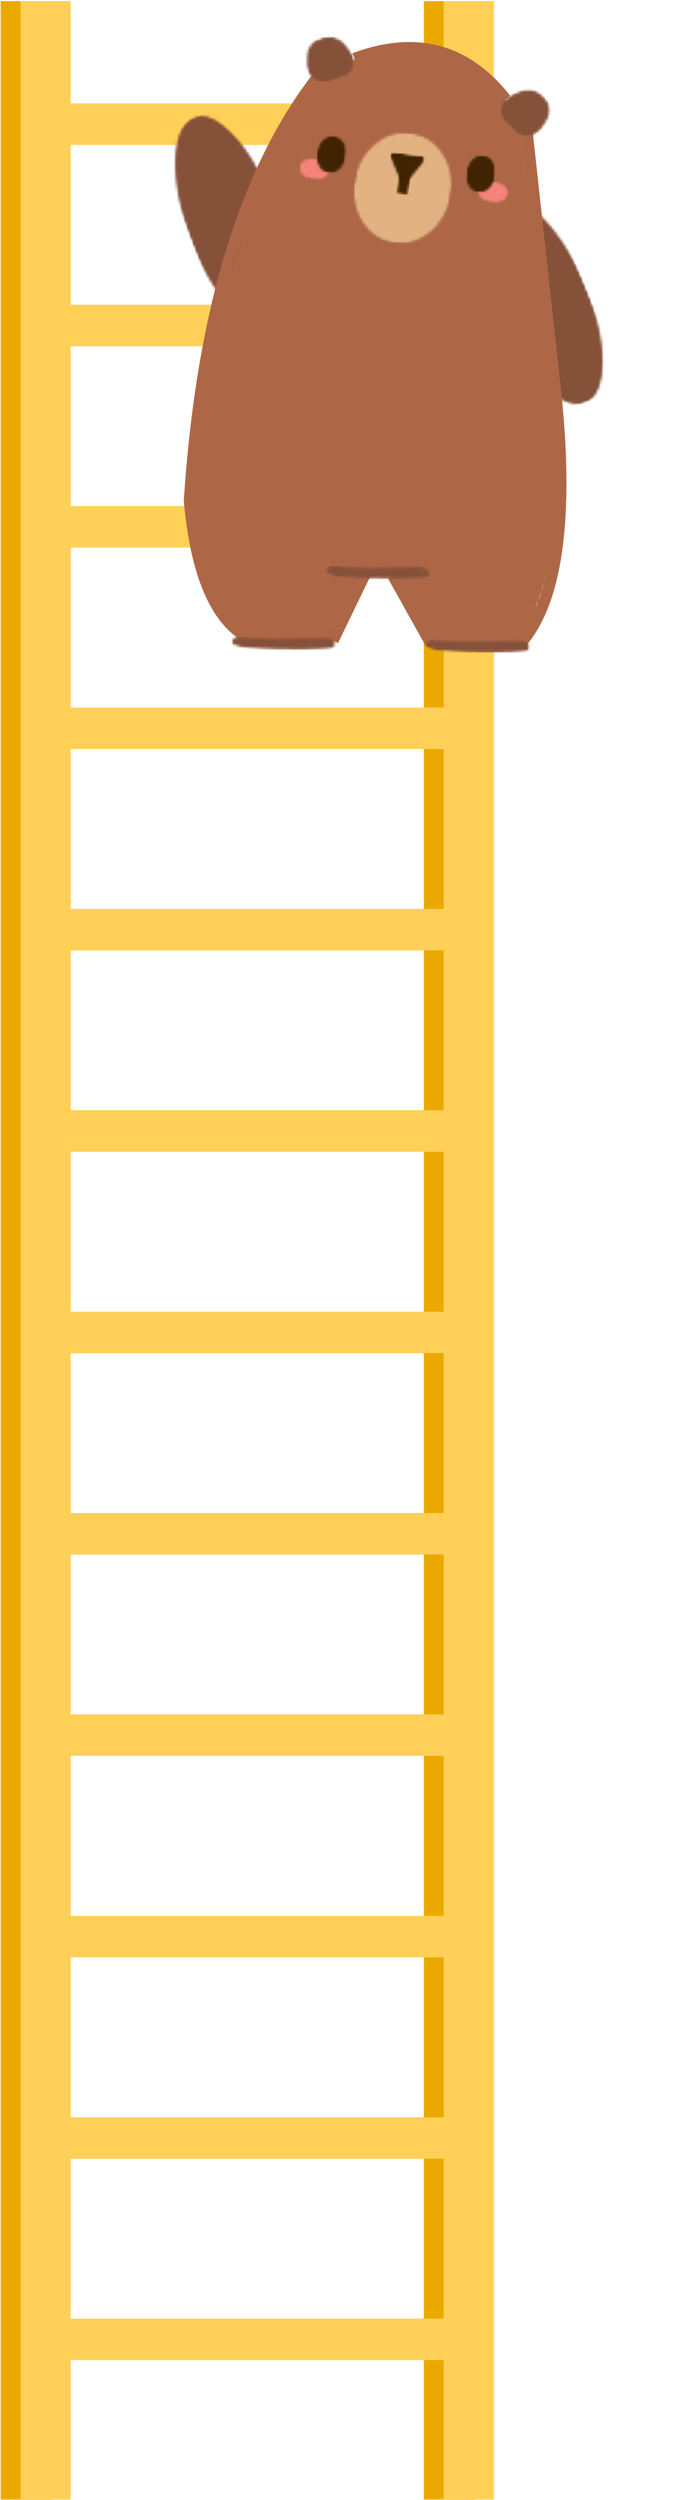 <svg width="243" height="884" viewBox="0 0 243 884" fill="none" xmlns="http://www.w3.org/2000/svg">
<mask id="mask0_979_49939" style="mask-type:luminance" maskUnits="userSpaceOnUse" x="0" y="0" width="168" height="884">
<path d="M168 0H2.19047e-06V884H168V0Z" fill="white"/>
</mask>
<g mask="url(#mask0_979_49939)">
<path d="M17.968 0.39V36.544H149.923V0.39H167.719V884.626H149.923V834.575H17.978V884.626H0.193V0.39H17.968ZM17.968 51.205V107.774H149.923V51.205H17.968ZM149.923 677.484V620.915H17.978V677.484H149.923ZM17.968 692.144V748.714H149.923V692.144H17.968ZM149.923 606.266V549.702H17.978V606.266H149.923ZM149.923 535.054V478.484H17.978V535.054H149.923ZM149.923 463.836V407.266H17.978V463.836H149.923ZM149.923 392.623V336.054H17.978V392.623H149.923ZM149.923 321.405V264.836H17.978V321.405H149.923ZM149.923 250.204V193.635H17.978V250.204H149.923ZM149.923 178.975V122.406H17.978V178.975H149.923ZM149.923 819.914V763.345H17.978V819.914H149.923Z" fill="#EBA900"/>
</g>
<mask id="mask1_979_49939" style="mask-type:luminance" maskUnits="userSpaceOnUse" x="7" y="0" width="169" height="884">
<path d="M175.008 0H7.008V884H175.008V0Z" fill="white"/>
</mask>
<g mask="url(#mask1_979_49939)">
<path d="M24.976 0.39V36.544H156.931V0.39H174.727V884.626H156.931V834.575H24.986V884.626H7.201V0.39H24.976ZM24.976 51.205V107.774H156.931V51.205H24.976ZM156.931 677.484V620.915H24.986V677.484H156.931ZM24.976 692.144V748.714H156.931V692.144H24.976ZM156.931 606.266V549.702H24.986V606.266H156.931ZM156.931 535.054V478.484H24.986V535.054H156.931ZM156.931 463.836V407.266H24.986V463.836H156.931ZM156.931 392.623V336.054H24.986V392.623H156.931ZM156.931 321.405V264.836H24.986V321.405H156.931ZM156.931 250.204V193.635H24.986V250.204H156.931ZM156.931 178.975V122.406H24.986V178.975H156.931ZM156.931 819.914V763.345H24.986V819.914H156.931Z" fill="#FFD058"/>
</g>
<mask id="mask2_979_49939" style="mask-type:luminance" maskUnits="userSpaceOnUse" x="89" y="16" width="100" height="94">
<path d="M89.699 16.521H188.449V109.6H89.699V16.521Z" fill="white"/>
</mask>
<g mask="url(#mask2_979_49939)">
<mask id="mask3_979_49939" style="mask-type:luminance" maskUnits="userSpaceOnUse" x="83" y="7" width="118" height="109">
<path d="M103.904 7.957L200.371 28.126L179.854 115.306L83.392 95.138L103.904 7.957Z" fill="white"/>
</mask>
<g mask="url(#mask3_979_49939)">
<mask id="mask4_979_49939" style="mask-type:luminance" maskUnits="userSpaceOnUse" x="90" y="17" width="99" height="92">
<path d="M152.199 18.057C170.61 21.906 184.342 36.428 186.289 54.108L188.186 71.316C189.38 82.16 184.973 92.888 176.337 100.142C167.701 107.397 155.888 110.297 144.597 107.936L118.771 102.533C107.475 100.172 98.072 92.841 93.502 82.823C88.933 72.805 89.745 61.328 95.694 51.977L105.129 37.139C114.827 21.893 133.788 14.207 152.199 18.057Z" fill="white"/>
</mask>
<g mask="url(#mask4_979_49939)">
<mask id="mask5_979_49939" style="mask-type:luminance" maskUnits="userSpaceOnUse" x="89" y="16" width="100" height="94">
<path d="M188.449 16.521H89.699V109.6H188.449V16.521Z" fill="white"/>
</mask>
<g mask="url(#mask5_979_49939)">
<mask id="mask6_979_49939" style="mask-type:luminance" maskUnits="userSpaceOnUse" x="83" y="7" width="118" height="109">
<path d="M103.904 7.958L200.371 28.126L179.854 115.306L83.392 95.138L103.904 7.958Z" fill="white"/>
</mask>
<g mask="url(#mask6_979_49939)">
<mask id="mask7_979_49939" style="mask-type:luminance" maskUnits="userSpaceOnUse" x="90" y="17" width="99" height="92">
<path d="M152.199 18.057C170.61 21.907 184.342 36.429 186.289 54.108L188.186 71.316C189.38 82.16 184.973 92.888 176.337 100.143C167.701 107.397 155.888 110.297 144.597 107.936L118.771 102.534C107.475 100.172 98.072 92.841 93.502 82.823C88.933 72.805 89.745 61.328 95.694 51.978L105.129 37.139C114.827 21.894 133.788 14.207 152.199 18.057Z" fill="white"/>
</mask>
<g mask="url(#mask7_979_49939)">
<path d="M90.539 5.164L213.741 30.924L193.224 118.104L70.022 92.344L90.539 5.164Z" fill="#AD6747"/>
</g>
</g>
</g>
</g>
</g>
</g>
<mask id="mask8_979_49939" style="mask-type:luminance" maskUnits="userSpaceOnUse" x="83" y="219" width="37" height="10">
<path d="M83.277 219.203H119.732V228.434H83.277V219.203Z" fill="white"/>
</mask>
<g mask="url(#mask8_979_49939)">
<mask id="mask9_979_49939" style="mask-type:luminance" maskUnits="userSpaceOnUse" x="83" y="219" width="37" height="10">
<path d="M88.174 219.203H114.836C117.536 219.203 119.732 221.269 119.732 223.818C119.732 226.367 117.536 228.434 114.836 228.434H88.174C85.469 228.434 83.277 226.367 83.277 223.818C83.277 221.269 85.469 219.203 88.174 219.203Z" fill="white"/>
</mask>
<g mask="url(#mask9_979_49939)">
<mask id="mask10_979_49939" style="mask-type:luminance" maskUnits="userSpaceOnUse" x="82" y="219" width="38" height="10">
<path d="M119.905 219.104H82.728V228.96H119.905V219.104Z" fill="white"/>
</mask>
<g mask="url(#mask10_979_49939)">
<mask id="mask11_979_49939" style="mask-type:luminance" maskUnits="userSpaceOnUse" x="83" y="219" width="37" height="10">
<path d="M83.277 219.203H119.732V228.434H83.277V219.203Z" fill="white"/>
</mask>
<g mask="url(#mask11_979_49939)">
<mask id="mask12_979_49939" style="mask-type:luminance" maskUnits="userSpaceOnUse" x="83" y="219" width="37" height="10">
<path d="M88.174 219.203H114.836C117.536 219.203 119.732 221.269 119.732 223.818C119.732 226.367 117.536 228.434 114.836 228.434H88.174C85.469 228.434 83.277 226.367 83.277 223.818C83.277 221.269 85.469 219.203 88.174 219.203Z" fill="white"/>
</mask>
<g mask="url(#mask12_979_49939)">
<path d="M83.277 219.203H119.732V228.434H83.277V219.203Z" fill="#AD6747"/>
</g>
</g>
</g>
</g>
</g>
<mask id="mask13_979_49939" style="mask-type:luminance" maskUnits="userSpaceOnUse" x="150" y="219" width="38" height="10">
<path d="M150.791 219.203H187.246V228.434H150.791V219.203Z" fill="white"/>
</mask>
<g mask="url(#mask13_979_49939)">
<mask id="mask14_979_49939" style="mask-type:luminance" maskUnits="userSpaceOnUse" x="150" y="219" width="38" height="10">
<path d="M155.688 219.203H182.349C185.054 219.203 187.246 221.269 187.246 223.818C187.246 226.367 185.054 228.434 182.349 228.434H155.688C152.983 228.434 150.791 226.367 150.791 223.818C150.791 221.269 152.983 219.203 155.688 219.203Z" fill="white"/>
</mask>
<g mask="url(#mask14_979_49939)">
<mask id="mask15_979_49939" style="mask-type:luminance" maskUnits="userSpaceOnUse" x="150" y="219" width="38" height="10">
<path d="M187.287 219.104H150.11V228.96H187.287V219.104Z" fill="white"/>
</mask>
<g mask="url(#mask15_979_49939)">
<mask id="mask16_979_49939" style="mask-type:luminance" maskUnits="userSpaceOnUse" x="150" y="219" width="38" height="10">
<path d="M150.791 219.203H187.246V228.434H150.791V219.203Z" fill="white"/>
</mask>
<g mask="url(#mask16_979_49939)">
<mask id="mask17_979_49939" style="mask-type:luminance" maskUnits="userSpaceOnUse" x="150" y="219" width="38" height="10">
<path d="M155.688 219.203H182.349C185.054 219.203 187.246 221.269 187.246 223.818C187.246 226.367 185.054 228.434 182.349 228.434H155.688C152.983 228.434 150.791 226.367 150.791 223.818C150.791 221.269 152.983 219.203 155.688 219.203Z" fill="white"/>
</mask>
<g mask="url(#mask17_979_49939)">
<path d="M150.791 219.203H187.246V228.434H150.791V219.203Z" fill="#AD6747"/>
</g>
</g>
</g>
</g>
</g>
<mask id="mask18_979_49939" style="mask-type:luminance" maskUnits="userSpaceOnUse" x="77" y="65" width="113" height="140">
<path d="M77.446 65.254H189.974V204.462H77.446V65.254Z" fill="white"/>
</mask>
<g mask="url(#mask18_979_49939)">
<mask id="mask19_979_49939" style="mask-type:luminance" maskUnits="userSpaceOnUse" x="77" y="65" width="113" height="140">
<path d="M152.444 68.45C146.676 66.572 140.118 65.336 133.678 65.336C127.243 65.336 121.049 66.392 115.34 68.274C115.217 68.334 115.099 68.334 114.977 68.39C93.539 75.91 77.75 95.766 77.446 119.113V161.785C77.446 173.104 82.216 183.96 90.707 191.963C99.198 199.967 110.715 204.462 122.723 204.462H144.729C169.716 204.462 189.974 185.372 189.974 161.82V119.173C189.67 95.646 174.122 75.794 152.444 68.45Z" fill="white"/>
</mask>
<g mask="url(#mask19_979_49939)">
<mask id="mask20_979_49939" style="mask-type:luminance" maskUnits="userSpaceOnUse" x="76" y="64" width="115" height="141">
<path d="M190.773 64.703H76.92V204.869H190.773V64.703Z" fill="white"/>
</mask>
<g mask="url(#mask20_979_49939)">
<mask id="mask21_979_49939" style="mask-type:luminance" maskUnits="userSpaceOnUse" x="77" y="65" width="113" height="140">
<path d="M77.446 65.254H189.974V204.462H77.446V65.254Z" fill="white"/>
</mask>
<g mask="url(#mask21_979_49939)">
<mask id="mask22_979_49939" style="mask-type:luminance" maskUnits="userSpaceOnUse" x="77" y="65" width="113" height="140">
<path d="M152.444 68.45C146.676 66.572 140.118 65.336 133.678 65.336C127.243 65.336 121.049 66.392 115.34 68.274C115.217 68.334 115.099 68.334 114.977 68.39C93.539 75.91 77.75 95.766 77.446 119.113V161.785C77.446 173.104 82.216 183.96 90.707 191.963C99.198 199.967 110.715 204.462 122.723 204.462H144.729C169.716 204.462 189.974 185.372 189.974 161.82V119.173C189.67 95.646 174.122 75.794 152.444 68.45Z" fill="white"/>
</mask>
<g mask="url(#mask22_979_49939)">
<path d="M189.974 204.462H77.446V65.254H189.974V204.462Z" fill="#AD6747"/>
</g>
</g>
</g>
</g>
</g>
<mask id="mask23_979_49939" style="mask-type:luminance" maskUnits="userSpaceOnUse" x="66" y="154" width="69" height="75">
<path d="M66.092 154.847H134.4V228.433H66.092V154.847Z" fill="white"/>
</mask>
<g mask="url(#mask23_979_49939)">
<mask id="mask24_979_49939" style="mask-type:luminance" maskUnits="userSpaceOnUse" x="66" y="154" width="69" height="75">
<path d="M100.278 228.433C111.891 228.433 122.202 221.427 125.873 211.045L132.735 191.638C135.748 183.117 134.232 173.745 128.66 166.456C123.087 159.167 114.133 154.847 104.598 154.847H95.953C86.423 154.847 77.469 159.167 71.897 166.456C66.324 173.745 64.808 183.117 67.821 191.638L74.683 211.045C78.354 221.427 88.665 228.433 100.278 228.433Z" fill="white"/>
</mask>
<g mask="url(#mask24_979_49939)">
<mask id="mask25_979_49939" style="mask-type:luminance" maskUnits="userSpaceOnUse" x="65" y="154" width="71" height="75">
<path d="M135.009 154.497H65.303V228.96H135.009V154.497Z" fill="white"/>
</mask>
<g mask="url(#mask25_979_49939)">
<mask id="mask26_979_49939" style="mask-type:luminance" maskUnits="userSpaceOnUse" x="66" y="154" width="69" height="75">
<path d="M66.093 154.847H134.401V228.433H66.093V154.847Z" fill="white"/>
</mask>
<g mask="url(#mask26_979_49939)">
<mask id="mask27_979_49939" style="mask-type:luminance" maskUnits="userSpaceOnUse" x="66" y="154" width="69" height="75">
<path d="M100.279 228.433C111.892 228.433 122.203 221.427 125.874 211.045L132.736 191.638C135.749 183.117 134.233 173.745 128.661 166.456C123.088 159.167 114.134 154.847 104.599 154.847H95.954C86.424 154.847 77.47 159.167 71.897 166.456C66.325 173.745 64.809 183.117 67.822 191.638L74.684 211.045C78.355 221.427 88.666 228.433 100.279 228.433Z" fill="white"/>
</mask>
<g mask="url(#mask27_979_49939)">
<path d="M54.812 154.847H145.683V228.433H54.812V154.847Z" fill="#AD6747"/>
</g>
</g>
</g>
</g>
</g>
<mask id="mask28_979_49939" style="mask-type:luminance" maskUnits="userSpaceOnUse" x="134" y="155" width="66" height="75">
<path d="M134.046 155.668H199.917V229.255H134.046V155.668Z" fill="white"/>
</mask>
<g mask="url(#mask28_979_49939)">
<mask id="mask29_979_49939" style="mask-type:luminance" maskUnits="userSpaceOnUse" x="134" y="155" width="66" height="75">
<path d="M166.948 229.255C177.794 229.255 187.424 222.71 190.855 213.013L198.12 192.459C201.138 183.939 199.623 174.567 194.045 167.278C188.472 159.989 179.523 155.668 169.988 155.668H163.907C154.377 155.668 145.423 159.989 139.851 167.278C134.278 174.567 132.762 183.939 135.775 192.459L143.041 213.013C146.472 222.71 156.102 229.255 166.948 229.255Z" fill="white"/>
</mask>
<g mask="url(#mask29_979_49939)">
<mask id="mask30_979_49939" style="mask-type:luminance" maskUnits="userSpaceOnUse" x="133" y="155" width="68" height="76">
<path d="M200.067 155.591H133.847V230.054H200.067V155.591Z" fill="white"/>
</mask>
<g mask="url(#mask30_979_49939)">
<mask id="mask31_979_49939" style="mask-type:luminance" maskUnits="userSpaceOnUse" x="134" y="155" width="66" height="75">
<path d="M134.046 155.668H199.917V229.255H134.046V155.668Z" fill="white"/>
</mask>
<g mask="url(#mask31_979_49939)">
<mask id="mask32_979_49939" style="mask-type:luminance" maskUnits="userSpaceOnUse" x="134" y="155" width="66" height="75">
<path d="M166.948 229.255C177.794 229.255 187.424 222.71 190.855 213.013L198.12 192.459C201.138 183.939 199.623 174.567 194.045 167.278C188.472 159.989 179.523 155.668 169.988 155.668H163.907C154.377 155.668 145.423 159.989 139.851 167.278C134.278 174.567 132.762 183.939 135.775 192.459L143.041 213.013C146.472 222.71 156.102 229.255 166.948 229.255Z" fill="white"/>
</mask>
<g mask="url(#mask32_979_49939)">
<path d="M122.765 155.668H211.199V229.255H122.765V155.668Z" fill="#AD6747"/>
</g>
</g>
</g>
</g>
</g>
<mask id="mask33_979_49939" style="mask-type:luminance" maskUnits="userSpaceOnUse" x="40" y="36" width="84" height="84">
<path d="M123.688 85.577L93.101 119.663L40.936 70.779L71.522 36.693L123.688 85.577Z" fill="white"/>
</mask>
<g mask="url(#mask33_979_49939)">
<mask id="mask34_979_49939" style="mask-type:luminance" maskUnits="userSpaceOnUse" x="53" y="34" width="58" height="88">
<path d="M110.035 107.935L81.257 121.294L53.844 48.332L82.622 34.967L110.035 107.935Z" fill="white"/>
</mask>
<g mask="url(#mask34_979_49939)">
<mask id="mask35_979_49939" style="mask-type:luminance" maskUnits="userSpaceOnUse" x="62" y="41" width="40" height="75">
<path d="M95.645 114.612C103.59 110.92 103.898 91.606 96.334 71.47C88.769 51.334 76.195 38.004 68.25 41.696C60.302 45.385 59.994 64.698 67.558 84.835C75.126 104.967 87.697 118.301 95.645 114.612Z" fill="white"/>
</mask>
<g mask="url(#mask35_979_49939)">
<mask id="mask36_979_49939" style="mask-type:luminance" maskUnits="userSpaceOnUse" x="40" y="36" width="84" height="84">
<path d="M93.101 119.663L123.688 85.577L71.522 36.693L40.936 70.779L93.101 119.663Z" fill="white"/>
</mask>
<g mask="url(#mask36_979_49939)">
<mask id="mask37_979_49939" style="mask-type:luminance" maskUnits="userSpaceOnUse" x="53" y="34" width="58" height="88">
<path d="M110.035 107.935L81.257 121.295L53.844 48.333L82.622 34.967L110.035 107.935Z" fill="white"/>
</mask>
<g mask="url(#mask37_979_49939)">
<mask id="mask38_979_49939" style="mask-type:luminance" maskUnits="userSpaceOnUse" x="62" y="41" width="40" height="75">
<path d="M95.645 114.612C103.59 110.92 103.898 91.606 96.334 71.47C88.769 51.334 76.195 38.004 68.25 41.696C60.302 45.385 59.994 64.698 67.558 84.835C75.126 104.967 87.697 118.301 95.645 114.612Z" fill="white"/>
</mask>
<g mask="url(#mask38_979_49939)">
<path d="M110.035 107.935L81.257 121.294L53.844 48.332L82.622 34.967L110.035 107.935Z" fill="#865139"/>
</g>
</g>
</g>
</g>
</g>
</g>
<mask id="mask39_979_49939" style="mask-type:luminance" maskUnits="userSpaceOnUse" x="40" y="36" width="84" height="84">
<path d="M93.06 118.71L41.868 70.738L71.564 37.645L122.755 85.617L93.06 118.71Z" fill="white" stroke="white" stroke-width="1.333"/>
</mask>
<g mask="url(#mask39_979_49939)">
<mask id="mask40_979_49939" style="mask-type:luminance" maskUnits="userSpaceOnUse" x="53" y="34" width="58" height="88">
<path d="M81.455 120.462L54.427 48.519L82.169 35.641L109.197 107.584L81.455 120.462Z" fill="white" stroke="white" stroke-width="1.333"/>
</mask>
<g mask="url(#mask40_979_49939)">
<mask id="mask41_979_49939" style="mask-type:luminance" maskUnits="userSpaceOnUse" x="53" y="34" width="58" height="88">
<path d="M81.545 120.419L54.338 47.996L81.988 35.158L109.197 107.578L81.545 120.419Z" fill="white" stroke="white" stroke-width="1.333"/>
</mask>
<g mask="url(#mask41_979_49939)">
<mask id="mask42_979_49939" style="mask-type:luminance" maskUnits="userSpaceOnUse" x="62" y="41" width="40" height="75">
<path d="M99.556 108.895C98.629 111.28 97.328 112.948 95.703 113.829L95.373 113.995C93.602 114.818 91.525 114.719 89.228 113.724C86.924 112.726 84.442 110.843 81.939 108.189C76.933 102.882 71.941 94.6 68.182 84.596C64.423 74.593 62.632 64.82 62.756 57.119C62.817 53.267 63.357 49.966 64.346 47.422C65.335 44.878 66.75 43.148 68.529 42.321C70.301 41.498 72.377 41.597 74.675 42.592C76.98 43.589 79.461 45.472 81.965 48.126C86.97 53.433 91.962 61.714 95.72 71.719C99.479 81.722 101.27 91.496 101.147 99.197C101.085 103.049 100.545 106.351 99.556 108.895Z" fill="white" stroke="white" stroke-width="1.333"/>
</mask>
<g mask="url(#mask42_979_49939)">
<path d="M95.637 114.618C103.572 110.928 103.883 91.612 96.325 71.477C88.77 51.339 76.205 38.005 68.267 41.698C60.331 45.388 60.02 64.703 67.578 84.838C75.137 104.973 87.698 118.31 95.637 114.618Z" stroke="#865139" stroke-width="8"/>
</g>
</g>
</g>
</g>
<mask id="mask43_979_49939" style="mask-type:luminance" maskUnits="userSpaceOnUse" x="66" y="99" width="100" height="99">
<path d="M66.464 99.744H165.214V197.203H66.464V99.744Z" fill="white"/>
</mask>
<g mask="url(#mask43_979_49939)">
<mask id="mask44_979_49939" style="mask-type:luminance" maskUnits="userSpaceOnUse" x="38" y="81" width="133" height="122">
<path d="M38.286 120.529L132.984 81.885L170.786 164.189L76.089 202.833L38.286 120.529Z" fill="white"/>
</mask>
<g mask="url(#mask44_979_49939)">
<mask id="mask45_979_49939" style="mask-type:luminance" maskUnits="userSpaceOnUse" x="66" y="99" width="99" height="99">
<path d="M104.412 103.342L156.823 140.359C162.305 144.23 165.187 150.561 164.383 156.973C163.58 163.385 159.219 168.912 152.934 171.474L93.765 195.621C87.48 198.187 80.219 197.4 74.71 193.567C69.2 189.73 66.278 183.417 67.031 177.001L74.26 115.644C75.009 109.283 79.316 103.791 85.547 101.246C91.778 98.705 98.98 99.505 104.412 103.342Z" fill="white"/>
</mask>
<g mask="url(#mask45_979_49939)">
<mask id="mask46_979_49939" style="mask-type:luminance" maskUnits="userSpaceOnUse" x="66" y="99" width="100" height="99">
<path d="M165.214 99.744H66.464V197.203H165.214V99.744Z" fill="white"/>
</mask>
<g mask="url(#mask46_979_49939)">
<mask id="mask47_979_49939" style="mask-type:luminance" maskUnits="userSpaceOnUse" x="38" y="81" width="133" height="122">
<path d="M38.286 120.529L132.984 81.886L170.786 164.19L76.089 202.833L38.286 120.529Z" fill="white"/>
</mask>
<g mask="url(#mask47_979_49939)">
<mask id="mask48_979_49939" style="mask-type:luminance" maskUnits="userSpaceOnUse" x="66" y="99" width="99" height="99">
<path d="M104.412 103.342L156.823 140.359C162.305 144.231 165.187 150.561 164.383 156.973C163.58 163.385 159.219 168.912 152.934 171.474L93.765 195.621C87.48 198.187 80.219 197.4 74.71 193.568C69.2 189.731 66.278 183.417 67.031 177.001L74.26 115.644C75.009 109.283 79.316 103.791 85.547 101.246C91.778 98.705 98.98 99.505 104.412 103.342Z" fill="white"/>
</mask>
<g mask="url(#mask48_979_49939)">
<path d="M17.941 109.099L138.062 60.083L183.493 159.005L63.377 208.021L17.941 109.099Z" fill="#AD6747"/>
</g>
</g>
</g>
</g>
</g>
</g>
<mask id="mask49_979_49939" style="mask-type:luminance" maskUnits="userSpaceOnUse" x="181" y="213" width="10" height="10">
<path d="M181.982 213.411H190.668V222.766H181.982V213.411Z" fill="white"/>
</mask>
<g mask="url(#mask49_979_49939)">
<mask id="mask50_979_49939" style="mask-type:luminance" maskUnits="userSpaceOnUse" x="182" y="213" width="9" height="10">
<path d="M186.33 222.766C187.805 222.766 189.116 221.876 189.584 220.554L190.455 218.086C190.836 217.004 190.646 215.811 189.938 214.887C189.23 213.958 188.091 213.411 186.879 213.411H185.781C184.565 213.411 183.43 213.958 182.722 214.887C182.01 215.811 181.819 217.004 182.2 218.086L183.076 220.554C183.539 221.876 184.851 222.766 186.33 222.766Z" fill="white"/>
</mask>
<g mask="url(#mask50_979_49939)">
<mask id="mask51_979_49939" style="mask-type:luminance" maskUnits="userSpaceOnUse" x="181" y="212" width="10" height="12">
<path d="M190.773 212.534H181.479V223.485H190.773V212.534Z" fill="white"/>
</mask>
<g mask="url(#mask51_979_49939)">
<mask id="mask52_979_49939" style="mask-type:luminance" maskUnits="userSpaceOnUse" x="181" y="213" width="10" height="10">
<path d="M181.982 213.411H190.668V222.766H181.982V213.411Z" fill="white"/>
</mask>
<g mask="url(#mask52_979_49939)">
<mask id="mask53_979_49939" style="mask-type:luminance" maskUnits="userSpaceOnUse" x="182" y="213" width="9" height="10">
<path d="M186.33 222.766C187.805 222.766 189.116 221.876 189.584 220.554L190.455 218.086C190.836 217.004 190.646 215.811 189.938 214.887C189.23 213.958 188.091 213.411 186.879 213.411H185.781C184.565 213.411 183.43 213.958 182.722 214.887C182.01 215.811 181.819 217.004 182.2 218.086L183.076 220.554C183.539 221.876 184.851 222.766 186.33 222.766Z" fill="white"/>
</mask>
<g mask="url(#mask53_979_49939)">
<path d="M180.549 213.411H192.103V222.766H180.549V213.411Z" fill="#AD6747"/>
</g>
</g>
</g>
</g>
</g>
<mask id="mask54_979_49939" style="mask-type:luminance" maskUnits="userSpaceOnUse" x="112" y="107" width="87" height="86">
<path d="M112.935 107.409H198.905V192.823H112.935V107.409Z" fill="white"/>
</mask>
<g mask="url(#mask54_979_49939)">
<mask id="mask55_979_49939" style="mask-type:luminance" maskUnits="userSpaceOnUse" x="101" y="97" width="122" height="114">
<path d="M222.621 164.099L148.813 210.806L101.253 144.033L175.061 97.327L222.621 164.099Z" fill="white"/>
</mask>
<g mask="url(#mask55_979_49939)">
<mask id="mask56_979_49939" style="mask-type:luminance" maskUnits="userSpaceOnUse" x="112" y="108" width="87" height="84">
<path d="M156.704 188.961L129.253 176.128C119.886 171.752 113.701 163.004 113.02 153.17C112.335 143.336 117.259 133.904 125.936 128.412L150.533 112.851C159.214 107.354 170.337 106.635 179.736 110.951C189.129 115.272 195.378 123.981 196.132 133.806L198.337 162.615C199.086 172.359 194.235 181.731 185.635 187.177C177.031 192.618 165.989 193.302 156.704 188.961Z" fill="white"/>
</mask>
<g mask="url(#mask56_979_49939)">
<mask id="mask57_979_49939" style="mask-type:luminance" maskUnits="userSpaceOnUse" x="112" y="107" width="87" height="86">
<path d="M198.905 107.409H112.935V192.823H198.905V107.409Z" fill="white"/>
</mask>
<g mask="url(#mask57_979_49939)">
<mask id="mask58_979_49939" style="mask-type:luminance" maskUnits="userSpaceOnUse" x="101" y="97" width="122" height="114">
<path d="M222.621 164.099L148.813 210.806L101.253 144.033L175.061 97.327L222.621 164.099Z" fill="white"/>
</mask>
<g mask="url(#mask58_979_49939)">
<mask id="mask59_979_49939" style="mask-type:luminance" maskUnits="userSpaceOnUse" x="112" y="108" width="87" height="84">
<path d="M156.704 188.961L129.253 176.128C119.886 171.752 113.701 163.004 113.02 153.17C112.335 143.336 117.259 133.904 125.936 128.412L150.533 112.851C159.214 107.354 170.337 106.635 179.736 110.951C189.129 115.272 195.378 123.981 196.132 133.806L198.337 162.615C199.086 172.359 194.235 181.731 185.635 187.177C177.031 192.618 165.989 193.302 156.704 188.961Z" fill="white"/>
</mask>
<g mask="url(#mask59_979_49939)">
<path d="M256.234 175.79L147.564 244.56L83.821 155.065L192.492 86.296L256.234 175.79Z" fill="#AD6747"/>
</g>
</g>
</g>
</g>
</g>
</g>
<mask id="mask60_979_49939" style="mask-type:luminance" maskUnits="userSpaceOnUse" x="171" y="70" width="44" height="74">
<path d="M171.022 70.178H214.008V143.546H171.022V70.178Z" fill="white"/>
</mask>
<g mask="url(#mask60_979_49939)">
<mask id="mask61_979_49939" style="mask-type:luminance" maskUnits="userSpaceOnUse" x="162" y="65" width="60" height="83">
<path d="M221.768 137.04L191.876 147.944L162.414 76.18L192.311 65.276L221.768 137.04Z" fill="white"/>
</mask>
<g mask="url(#mask61_979_49939)">
<mask id="mask62_979_49939" style="mask-type:luminance" maskUnits="userSpaceOnUse" x="171" y="70" width="43" height="73">
<path d="M206.825 142.494C215.08 139.483 215.18 120.987 207.047 101.182C198.919 81.377 185.636 67.761 177.381 70.773C169.126 73.78 169.022 92.276 177.154 112.085C185.287 131.89 198.57 145.506 206.825 142.494Z" fill="white"/>
</mask>
<g mask="url(#mask62_979_49939)">
<mask id="mask63_979_49939" style="mask-type:luminance" maskUnits="userSpaceOnUse" x="171" y="70" width="44" height="74">
<path d="M214.009 70.178H171.023V143.546H214.009V70.178Z" fill="white"/>
</mask>
<g mask="url(#mask63_979_49939)">
<mask id="mask64_979_49939" style="mask-type:luminance" maskUnits="userSpaceOnUse" x="162" y="65" width="60" height="83">
<path d="M221.769 137.04L191.877 147.944L162.415 76.18L192.312 65.276L221.769 137.04Z" fill="white"/>
</mask>
<g mask="url(#mask64_979_49939)">
<mask id="mask65_979_49939" style="mask-type:luminance" maskUnits="userSpaceOnUse" x="171" y="70" width="43" height="73">
<path d="M206.826 142.494C215.081 139.483 215.181 120.987 207.048 101.182C198.92 81.377 185.637 67.761 177.382 70.773C169.127 73.78 169.023 92.276 177.155 112.085C185.288 131.89 198.571 145.505 206.826 142.494Z" fill="white"/>
</mask>
<g mask="url(#mask65_979_49939)">
<path d="M221.77 137.04L191.878 147.944L162.416 76.18L192.313 65.276L221.77 137.04Z" fill="#865139"/>
</g>
</g>
</g>
</g>
</g>
</g>
<mask id="mask66_979_49939" style="mask-type:luminance" maskUnits="userSpaceOnUse" x="171" y="70" width="44" height="74">
<path d="M213.341 70.845V142.879H171.689V70.845H213.341Z" fill="white" stroke="white" stroke-width="1.333"/>
</mask>
<g mask="url(#mask66_979_49939)">
<mask id="mask67_979_49939" style="mask-type:luminance" maskUnits="userSpaceOnUse" x="162" y="65" width="60" height="84">
<path d="M220.888 136.651L192.075 147.161L163.025 76.397L191.837 65.89L220.888 136.651Z" fill="white" stroke="white" stroke-width="1.333"/>
</mask>
<g mask="url(#mask67_979_49939)">
<mask id="mask68_979_49939" style="mask-type:luminance" maskUnits="userSpaceOnUse" x="162" y="64" width="60" height="84">
<path d="M220.888 136.651L192.171 147.127L162.926 75.888L191.646 65.415L220.888 136.651Z" fill="white" stroke="white" stroke-width="1.333"/>
</mask>
<g mask="url(#mask68_979_49939)">
<mask id="mask69_979_49939" style="mask-type:luminance" maskUnits="userSpaceOnUse" x="171" y="70" width="43" height="73">
<path d="M177.613 71.408C179.458 70.735 181.647 70.966 184.081 72.082C186.516 73.2 189.139 75.179 191.788 77.894C197.084 83.322 202.394 91.599 206.434 101.439C210.473 111.28 212.454 120.765 212.414 128.131C212.394 131.816 211.867 134.934 210.87 137.292C209.875 139.644 208.434 141.193 206.595 141.863C204.751 142.536 202.563 142.305 200.129 141.188C197.695 140.071 195.073 138.093 192.424 135.378C187.128 129.951 181.818 121.675 177.779 111.835C173.74 101.993 171.758 92.507 171.798 85.141C171.818 81.456 172.343 78.338 173.34 75.98C174.334 73.627 175.775 72.078 177.613 71.407V71.408Z" fill="white" stroke="white" stroke-width="1.333"/>
</mask>
<g mask="url(#mask69_979_49939)">
<path d="M206.823 142.489C215.078 139.482 215.178 120.986 207.05 101.186C198.922 81.385 185.639 67.769 177.384 70.781C169.134 73.792 169.034 92.284 177.162 112.089C185.29 131.89 198.573 145.501 206.823 142.489Z" stroke="#865139" stroke-width="8"/>
</g>
</g>
</g>
</g>
<mask id="mask70_979_49939" style="mask-type:luminance" maskUnits="userSpaceOnUse" x="94" y="54" width="104" height="105">
<path d="M94.346 54.847H197.743V158.877H94.346V54.847Z" fill="white"/>
</mask>
<g mask="url(#mask70_979_49939)">
<mask id="mask71_979_49939" style="mask-type:luminance" maskUnits="userSpaceOnUse" x="88" y="49" width="148" height="138">
<path d="M235.332 125.88L146.843 186.591L88.219 110.673L176.708 49.962L235.332 125.88Z" fill="white"/>
</mask>
<g mask="url(#mask71_979_49939)">
<mask id="mask72_979_49939" style="mask-type:luminance" maskUnits="userSpaceOnUse" x="94" y="55" width="104" height="104">
<path d="M176 157.315L103.549 126.615C98.616 124.524 95.235 120.118 94.677 115.049C94.123 109.98 96.469 105.014 100.84 102.015L164.242 58.517C168.612 55.514 174.348 54.937 179.295 56.994C184.242 59.052 187.654 63.441 188.249 68.505L196.971 142.925C197.561 147.947 195.247 152.884 190.913 155.856C186.583 158.829 180.888 159.385 176 157.315Z" fill="white"/>
</mask>
<g mask="url(#mask72_979_49939)">
<mask id="mask73_979_49939" style="mask-type:luminance" maskUnits="userSpaceOnUse" x="94" y="54" width="104" height="105">
<path d="M197.743 54.847H94.346V158.876H197.743V54.847Z" fill="white"/>
</mask>
<g mask="url(#mask73_979_49939)">
<mask id="mask74_979_49939" style="mask-type:luminance" maskUnits="userSpaceOnUse" x="94" y="54" width="104" height="105">
<path d="M94.346 54.89H197.743V158.877H94.346V54.89Z" fill="white"/>
</mask>
<g mask="url(#mask74_979_49939)">
<mask id="mask75_979_49939" style="mask-type:luminance" maskUnits="userSpaceOnUse" x="88" y="49" width="148" height="138">
<path d="M235.332 125.879L146.843 186.59L88.219 110.673L176.708 49.962L235.332 125.879Z" fill="white"/>
</mask>
<g mask="url(#mask75_979_49939)">
<mask id="mask76_979_49939" style="mask-type:luminance" maskUnits="userSpaceOnUse" x="94" y="55" width="104" height="104">
<path d="M176 157.315L103.549 126.615C98.616 124.523 95.235 120.117 94.677 115.049C94.123 109.98 96.469 105.014 100.84 102.015L164.242 58.517C168.612 55.514 174.348 54.937 179.295 56.994C184.242 59.052 187.654 63.44 188.249 68.505L196.971 142.925C197.561 147.947 195.247 152.883 190.913 155.856C186.583 158.829 180.888 159.385 176 157.315Z" fill="white"/>
</mask>
<g mask="url(#mask76_979_49939)">
<path d="M252.676 131.166L146.851 203.769L79.551 116.619L185.376 44.016L252.676 131.166Z" fill="#AD6747"/>
</g>
</g>
</g>
</g>
</g>
</g>
</g>
<mask id="mask77_979_49939" style="mask-type:luminance" maskUnits="userSpaceOnUse" x="74" y="51" width="96" height="91">
<path d="M74.596 51.562H169.86V141.356H74.596V51.562Z" fill="white"/>
</mask>
<g mask="url(#mask77_979_49939)">
<mask id="mask78_979_49939" style="mask-type:luminance" maskUnits="userSpaceOnUse" x="48" y="42" width="132" height="125">
<path d="M115.443 166.486L48.156 103.068L112.28 42.626L179.563 106.045L115.443 166.486Z" fill="white"/>
</mask>
<g mask="url(#mask78_979_49939)">
<mask id="mask79_979_49939" style="mask-type:luminance" maskUnits="userSpaceOnUse" x="75" y="52" width="95" height="89">
<path d="M76.084 113.346L89.408 68.668C91.709 60.943 98.189 54.945 106.426 52.918C114.663 50.886 123.426 53.127 129.443 58.804L162.295 89.764C168.317 95.441 170.691 103.696 168.54 111.464C166.384 119.228 160.026 125.332 151.83 127.505L104.429 140.06C96.428 142.181 87.838 140.064 81.961 134.525C76.084 128.985 73.838 120.888 76.084 113.346Z" fill="white"/>
</mask>
<g mask="url(#mask79_979_49939)">
<mask id="mask80_979_49939" style="mask-type:luminance" maskUnits="userSpaceOnUse" x="74" y="51" width="96" height="91">
<path d="M169.86 51.562H74.596V141.356H169.86V51.562Z" fill="white"/>
</mask>
<g mask="url(#mask80_979_49939)">
<mask id="mask81_979_49939" style="mask-type:luminance" maskUnits="userSpaceOnUse" x="48" y="42" width="132" height="125">
<path d="M115.443 166.486L48.156 103.068L112.28 42.626L179.563 106.045L115.443 166.486Z" fill="white"/>
</mask>
<g mask="url(#mask81_979_49939)">
<mask id="mask82_979_49939" style="mask-type:luminance" maskUnits="userSpaceOnUse" x="75" y="52" width="95" height="89">
<path d="M76.084 113.346L89.408 68.668C91.709 60.943 98.189 54.945 106.426 52.918C114.663 50.886 123.426 53.127 129.443 58.804L162.295 89.764C168.317 95.441 170.691 103.696 168.54 111.464C166.384 119.228 160.026 125.332 151.83 127.505L104.429 140.06C96.428 142.181 87.838 140.064 81.961 134.525C76.084 128.985 73.838 120.888 76.084 113.346Z" fill="white"/>
</mask>
<g mask="url(#mask82_979_49939)">
<path d="M110.388 193.28L19.73 107.828L100.595 31.607L191.253 117.059L110.388 193.28Z" fill="#AD6747"/>
</g>
</g>
</g>
</g>
</g>
</g>
<path d="M186.33 45.813C191.889 96.566 195.425 128.84 196.936 142.635" stroke="#AD6747" stroke-width="4"/>
<path d="M196.89 142.31C200.997 185.658 196.509 214.33 183.43 228.322" stroke="#AD6747" stroke-width="4"/>
<path d="M111.437 28.425C86.118 61.939 71.306 111.525 67.004 177.172" stroke="#AD6747" stroke-width="4" stroke-linecap="round"/>
<path d="M67.008 177.176C69.4 203.149 76.279 219.25 87.652 225.478" stroke="#AD6747" stroke-width="4"/>
<mask id="mask83_979_49939" style="mask-type:luminance" maskUnits="userSpaceOnUse" x="107" y="12" width="19" height="18">
<path d="M107.125 12.14H125.713V29.661H107.125V12.14Z" fill="white"/>
</mask>
<g mask="url(#mask83_979_49939)">
<mask id="mask84_979_49939" style="mask-type:luminance" maskUnits="userSpaceOnUse" x="105" y="10" width="23" height="21">
<path d="M105.287 15.691L122.01 10.6L127.184 25.713L110.461 30.803L105.287 15.691Z" fill="white"/>
</mask>
<g mask="url(#mask84_979_49939)">
<mask id="mask85_979_49939" style="mask-type:luminance" maskUnits="userSpaceOnUse" x="108" y="12" width="18" height="18">
<path d="M113.655 13.141C116.85 12.17 120.345 13.231 122.328 15.78L124.261 18.257C125.482 19.823 125.831 21.842 125.196 23.685C124.565 25.533 123.031 26.979 121.075 27.574L116.596 28.938C114.636 29.533 112.494 29.203 110.837 28.057C109.181 26.906 108.21 25.076 108.228 23.138L108.26 20.062C108.291 16.901 110.465 14.112 113.655 13.141Z" fill="white"/>
</mask>
<g mask="url(#mask85_979_49939)">
<mask id="mask86_979_49939" style="mask-type:luminance" maskUnits="userSpaceOnUse" x="107" y="12" width="19" height="18">
<path d="M125.713 12.14H107.125V29.661H125.713V12.14Z" fill="white"/>
</mask>
<g mask="url(#mask86_979_49939)">
<mask id="mask87_979_49939" style="mask-type:luminance" maskUnits="userSpaceOnUse" x="108" y="12" width="18" height="18">
<path d="M108.055 12.14H125.713V29.661H108.055V12.14Z" fill="white"/>
</mask>
<g mask="url(#mask87_979_49939)">
<mask id="mask88_979_49939" style="mask-type:luminance" maskUnits="userSpaceOnUse" x="105" y="10" width="23" height="21">
<path d="M105.286 15.691L122.009 10.6L127.183 25.713L110.46 30.803L105.286 15.691Z" fill="white"/>
</mask>
<g mask="url(#mask88_979_49939)">
<mask id="mask89_979_49939" style="mask-type:luminance" maskUnits="userSpaceOnUse" x="108" y="12" width="18" height="18">
<path d="M113.654 13.141C116.849 12.17 120.344 13.231 122.327 15.78L124.26 18.257C125.481 19.823 125.83 21.842 125.195 23.685C124.564 25.533 123.03 26.979 121.074 27.574L116.595 28.938C114.635 29.533 112.493 29.203 110.836 28.057C109.18 26.906 108.209 25.076 108.227 23.138L108.259 20.062C108.29 16.901 110.464 14.112 113.654 13.141Z" fill="white"/>
</mask>
<g mask="url(#mask89_979_49939)">
<path d="M102.967 16.392L124.323 9.895L129.501 25.007L108.145 31.509L102.967 16.392Z" fill="#865139"/>
</g>
</g>
</g>
</g>
</g>
</g>
</g>
<mask id="mask90_979_49939" style="mask-type:luminance" maskUnits="userSpaceOnUse" x="104" y="54" width="14" height="11">
<path d="M104.802 54.847H117.581V64.703H104.802V54.847Z" fill="white"/>
</mask>
<g mask="url(#mask90_979_49939)">
<mask id="mask91_979_49939" style="mask-type:luminance" maskUnits="userSpaceOnUse" x="105" y="55" width="13" height="10">
<path d="M117.404 56.515L116.256 64.39L105.028 62.94L106.176 55.061L117.404 56.515Z" fill="white"/>
</mask>
<g mask="url(#mask91_979_49939)">
<mask id="mask92_979_49939" style="mask-type:luminance" maskUnits="userSpaceOnUse" x="105" y="55" width="12" height="9">
<path d="M116.828 60.455C117.145 58.278 114.894 56.19 111.799 55.792C108.709 55.39 105.941 56.828 105.623 59.005C105.31 61.178 107.561 63.265 110.651 63.667C113.746 64.07 116.51 62.628 116.828 60.455Z" fill="white"/>
</mask>
<g mask="url(#mask92_979_49939)">
<mask id="mask93_979_49939" style="mask-type:luminance" maskUnits="userSpaceOnUse" x="104" y="54" width="14" height="11">
<path d="M117.581 54.847H104.802V64.703H117.581V54.847Z" fill="white"/>
</mask>
<g mask="url(#mask93_979_49939)">
<mask id="mask94_979_49939" style="mask-type:luminance" maskUnits="userSpaceOnUse" x="105" y="55" width="13" height="10">
<path d="M105.265 55.155H117.254V64.091H105.265V55.155Z" fill="white"/>
</mask>
<g mask="url(#mask94_979_49939)">
<mask id="mask95_979_49939" style="mask-type:luminance" maskUnits="userSpaceOnUse" x="105" y="55" width="13" height="10">
<path d="M117.404 56.516L116.256 64.391L105.028 62.941L106.176 55.061L117.404 56.516Z" fill="white"/>
</mask>
<g mask="url(#mask95_979_49939)">
<mask id="mask96_979_49939" style="mask-type:luminance" maskUnits="userSpaceOnUse" x="105" y="55" width="12" height="9">
<path d="M116.828 60.455C117.145 58.278 114.894 56.191 111.799 55.793C108.709 55.391 105.941 56.828 105.623 59.005C105.31 61.178 107.561 63.266 110.651 63.668C113.746 64.07 116.51 62.628 116.828 60.455Z" fill="white"/>
</mask>
<g mask="url(#mask96_979_49939)">
<path d="M117.403 56.516L116.255 64.391L105.06 62.945L106.208 55.066L117.403 56.516Z" fill="#F6827C"/>
</g>
</g>
</g>
</g>
</g>
</g>
</g>
<mask id="mask97_979_49939" style="mask-type:luminance" maskUnits="userSpaceOnUse" x="110" y="47" width="14" height="16">
<path d="M110.61 47.182H123.39V62.513H110.61V47.182Z" fill="white"/>
</mask>
<g mask="url(#mask97_979_49939)">
<mask id="mask98_979_49939" style="mask-type:luminance" maskUnits="userSpaceOnUse" x="110" y="47" width="14" height="16">
<path d="M112.83 47.165L123.572 48.555L121.588 62.157L110.847 60.767L112.83 47.165Z" fill="white"/>
</mask>
<g mask="url(#mask98_979_49939)">
<mask id="mask99_979_49939" style="mask-type:luminance" maskUnits="userSpaceOnUse" x="111" y="47" width="12" height="15">
<path d="M118.199 47.858C115.235 47.477 112.385 50.202 111.841 53.949C111.296 57.696 113.257 61.05 116.22 61.43C119.188 61.815 122.033 59.09 122.583 55.339C123.127 51.592 121.167 48.243 118.199 47.858Z" fill="white"/>
</mask>
<g mask="url(#mask99_979_49939)">
<mask id="mask100_979_49939" style="mask-type:luminance" maskUnits="userSpaceOnUse" x="110" y="47" width="14" height="16">
<path d="M123.391 47.182H110.611V62.513H123.391V47.182Z" fill="white"/>
</mask>
<g mask="url(#mask100_979_49939)">
<mask id="mask101_979_49939" style="mask-type:luminance" maskUnits="userSpaceOnUse" x="111" y="47" width="13" height="15">
<path d="M111.124 47.267H123.391V61.986H111.124V47.267Z" fill="white"/>
</mask>
<g mask="url(#mask101_979_49939)">
<mask id="mask102_979_49939" style="mask-type:luminance" maskUnits="userSpaceOnUse" x="110" y="47" width="14" height="16">
<path d="M112.831 47.165L123.573 48.555L121.589 62.157L110.848 60.767L112.831 47.165Z" fill="white"/>
</mask>
<g mask="url(#mask102_979_49939)">
<mask id="mask103_979_49939" style="mask-type:luminance" maskUnits="userSpaceOnUse" x="111" y="47" width="12" height="15">
<path d="M118.2 47.858C115.236 47.477 112.386 50.202 111.842 53.949C111.297 57.696 113.258 61.05 116.221 61.43C119.189 61.815 122.034 59.09 122.584 55.339C123.128 51.592 121.168 48.243 118.2 47.858Z" fill="white"/>
</mask>
<g mask="url(#mask103_979_49939)">
<path d="M112.831 47.165L123.573 48.555L121.594 62.119L110.853 60.729L112.831 47.165Z" fill="#402300"/>
</g>
</g>
</g>
</g>
</g>
</g>
</g>
<mask id="mask104_979_49939" style="mask-type:luminance" maskUnits="userSpaceOnUse" x="168" y="63" width="13" height="10">
<path d="M168.699 63.608H180.317V72.368H168.699V63.608Z" fill="white"/>
</mask>
<g mask="url(#mask104_979_49939)">
<mask id="mask105_979_49939" style="mask-type:luminance" maskUnits="userSpaceOnUse" x="168" y="63" width="13" height="10">
<path d="M180.544 64.69L179.396 72.569L168.164 71.115L169.312 63.236L180.544 64.69Z" fill="white"/>
</mask>
<g mask="url(#mask105_979_49939)">
<mask id="mask106_979_49939" style="mask-type:luminance" maskUnits="userSpaceOnUse" x="168" y="63" width="12" height="9">
<path d="M179.968 68.63C180.286 66.457 178.035 64.365 174.94 63.967C171.845 63.565 169.081 65.002 168.763 67.18C168.446 69.353 170.697 71.44 173.792 71.842C176.887 72.244 179.65 70.803 179.968 68.63Z" fill="white"/>
</mask>
<g mask="url(#mask106_979_49939)">
<mask id="mask107_979_49939" style="mask-type:luminance" maskUnits="userSpaceOnUse" x="168" y="63" width="13" height="10">
<path d="M180.318 63.608H168.7V72.368H180.318V63.608Z" fill="white"/>
</mask>
<g mask="url(#mask107_979_49939)">
<mask id="mask108_979_49939" style="mask-type:luminance" maskUnits="userSpaceOnUse" x="168" y="63" width="13" height="10">
<path d="M180.544 64.69L179.396 72.569L168.164 71.115L169.312 63.236L180.544 64.69Z" fill="white"/>
</mask>
<g mask="url(#mask108_979_49939)">
<mask id="mask109_979_49939" style="mask-type:luminance" maskUnits="userSpaceOnUse" x="168" y="63" width="12" height="9">
<path d="M179.968 68.63C180.286 66.457 178.035 64.365 174.94 63.967C171.845 63.565 169.081 65.002 168.763 67.18C168.446 69.353 170.697 71.44 173.792 71.842C176.887 72.244 179.65 70.803 179.968 68.63Z" fill="white"/>
</mask>
<g mask="url(#mask109_979_49939)">
<path d="M180.544 64.69L179.396 72.569L168.2 71.119L169.348 63.24L180.544 64.69Z" fill="#F6827C"/>
</g>
</g>
</g>
</g>
</g>
</g>
<mask id="mask110_979_49939" style="mask-type:luminance" maskUnits="userSpaceOnUse" x="164" y="53" width="12" height="17">
<path d="M164.052 53.752H175.669V69.083H164.052V53.752Z" fill="white"/>
</mask>
<g mask="url(#mask110_979_49939)">
<mask id="mask111_979_49939" style="mask-type:luminance" maskUnits="userSpaceOnUse" x="163" y="54" width="14" height="16">
<path d="M165.694 54.009L176.431 55.399L174.448 69.001L163.711 67.611L165.694 54.009Z" fill="white"/>
</mask>
<g mask="url(#mask111_979_49939)">
<mask id="mask112_979_49939" style="mask-type:luminance" maskUnits="userSpaceOnUse" x="164" y="54" width="12" height="15">
<path d="M171.062 54.706C168.099 54.321 165.249 57.046 164.704 60.793C164.155 64.544 166.12 67.894 169.084 68.279C172.052 68.659 174.897 65.935 175.442 62.188C175.991 58.436 174.03 55.087 171.062 54.706Z" fill="white"/>
</mask>
<g mask="url(#mask112_979_49939)">
<mask id="mask113_979_49939" style="mask-type:luminance" maskUnits="userSpaceOnUse" x="164" y="53" width="12" height="17">
<path d="M175.668 53.752H164.051V69.083H175.668V53.752Z" fill="white"/>
</mask>
<g mask="url(#mask113_979_49939)">
<mask id="mask114_979_49939" style="mask-type:luminance" maskUnits="userSpaceOnUse" x="164" y="54" width="12" height="15">
<path d="M164.096 54.103H175.668V68.822H164.096V54.103Z" fill="white"/>
</mask>
<g mask="url(#mask114_979_49939)">
<mask id="mask115_979_49939" style="mask-type:luminance" maskUnits="userSpaceOnUse" x="163" y="54" width="14" height="16">
<path d="M165.693 54.009L176.43 55.399L174.447 69.002L163.71 67.612L165.693 54.009Z" fill="white"/>
</mask>
<g mask="url(#mask115_979_49939)">
<mask id="mask116_979_49939" style="mask-type:luminance" maskUnits="userSpaceOnUse" x="164" y="54" width="12" height="15">
<path d="M171.061 54.706C168.098 54.321 165.248 57.046 164.703 60.793C164.154 64.544 166.119 67.894 169.083 68.279C172.051 68.659 174.896 65.935 175.441 62.188C175.99 58.436 174.029 55.087 171.061 54.706Z" fill="white"/>
</mask>
<g mask="url(#mask116_979_49939)">
<path d="M165.692 54.009L176.43 55.399L174.456 68.963L163.714 67.573L165.692 54.009Z" fill="#402300"/>
</g>
</g>
</g>
</g>
</g>
</g>
</g>
<mask id="mask117_979_49939" style="mask-type:luminance" maskUnits="userSpaceOnUse" x="124" y="46" width="37" height="41">
<path d="M124.552 46.087H160.566V86.604H124.552V46.087Z" fill="white"/>
</mask>
<g mask="url(#mask117_979_49939)">
<mask id="mask118_979_49939" style="mask-type:luminance" maskUnits="userSpaceOnUse" x="122" y="44" width="41" height="45">
<path d="M128.032 44.624L162.518 49.09L156.782 88.447L122.301 83.981L128.032 44.624Z" fill="white"/>
</mask>
<g mask="url(#mask118_979_49939)">
<mask id="mask119_979_49939" style="mask-type:luminance" maskUnits="userSpaceOnUse" x="124" y="46" width="36" height="41">
<path d="M145.278 46.857C135.752 45.625 126.753 53.414 125.174 64.254C123.594 75.093 130.034 84.88 139.555 86.112C149.076 87.348 158.08 79.559 159.659 68.719C161.238 57.876 154.799 48.089 145.278 46.857Z" fill="white"/>
</mask>
<g mask="url(#mask119_979_49939)">
<mask id="mask120_979_49939" style="mask-type:luminance" maskUnits="userSpaceOnUse" x="124" y="46" width="37" height="41">
<path d="M160.566 46.087H124.552V86.604H160.566V46.087Z" fill="white"/>
</mask>
<g mask="url(#mask120_979_49939)">
<mask id="mask121_979_49939" style="mask-type:luminance" maskUnits="userSpaceOnUse" x="122" y="44" width="41" height="45">
<path d="M128.032 44.624L162.518 49.09L156.782 88.447L122.301 83.981L128.032 44.624Z" fill="white"/>
</mask>
<g mask="url(#mask121_979_49939)">
<mask id="mask122_979_49939" style="mask-type:luminance" maskUnits="userSpaceOnUse" x="124" y="46" width="36" height="41">
<path d="M145.278 46.857C135.752 45.625 126.753 53.414 125.174 64.254C123.594 75.093 130.034 84.88 139.555 86.112C149.076 87.348 158.08 79.559 159.659 68.719C161.238 57.876 154.799 48.089 145.278 46.857Z" fill="white"/>
</mask>
<g mask="url(#mask122_979_49939)">
<path d="M128.033 44.624L162.518 49.09L156.8 88.323L122.319 83.858L128.033 44.624Z" fill="#E2B282"/>
</g>
</g>
</g>
</g>
</g>
</g>
<mask id="mask123_979_49939" style="mask-type:luminance" maskUnits="userSpaceOnUse" x="137" y="52" width="15" height="14">
<path d="M137.331 52.657H151.272V65.798H137.331V52.657Z" fill="white"/>
</mask>
<g mask="url(#mask123_979_49939)">
<mask id="mask124_979_49939" style="mask-type:luminance" maskUnits="userSpaceOnUse" x="136" y="53" width="15" height="13">
<path d="M137.962 53.444L150.687 55.091L149.108 65.939L136.383 64.292L137.962 53.444Z" fill="white"/>
</mask>
<g mask="url(#mask124_979_49939)">
<mask id="mask125_979_49939" style="mask-type:luminance" maskUnits="userSpaceOnUse" x="137" y="53" width="14" height="13">
<path d="M144.125 64.549L150.138 57.178C150.469 56.776 150.542 56.237 150.338 55.767C150.133 55.292 149.675 54.963 149.139 54.89L139.487 53.641C138.951 53.572 138.416 53.778 138.085 54.18C137.753 54.582 137.672 55.121 137.876 55.592L141.556 64.215C141.756 64.681 142.205 65.015 142.736 65.083C143.267 65.152 143.798 64.946 144.125 64.549Z" fill="white"/>
</mask>
<g mask="url(#mask125_979_49939)">
<mask id="mask126_979_49939" style="mask-type:luminance" maskUnits="userSpaceOnUse" x="137" y="52" width="15" height="14">
<path d="M151.272 52.657H137.331V65.797H151.272V52.657Z" fill="white"/>
</mask>
<g mask="url(#mask126_979_49939)">
<mask id="mask127_979_49939" style="mask-type:luminance" maskUnits="userSpaceOnUse" x="137" y="53" width="14" height="13">
<path d="M137.607 53.316H150.714V65.404H137.607V53.316Z" fill="white"/>
</mask>
<g mask="url(#mask127_979_49939)">
<mask id="mask128_979_49939" style="mask-type:luminance" maskUnits="userSpaceOnUse" x="136" y="53" width="15" height="13">
<path d="M137.961 53.444L150.686 55.091L149.107 65.939L136.382 64.292L137.961 53.444Z" fill="white"/>
</mask>
<g mask="url(#mask128_979_49939)">
<mask id="mask129_979_49939" style="mask-type:luminance" maskUnits="userSpaceOnUse" x="137" y="53" width="14" height="13">
<path d="M144.124 64.549L150.137 57.178C150.468 56.776 150.541 56.237 150.337 55.767C150.132 55.292 149.674 54.963 149.138 54.89L139.486 53.641C138.95 53.572 138.415 53.778 138.084 54.18C137.752 54.582 137.671 55.121 137.875 55.592L141.555 64.215C141.755 64.681 142.204 65.015 142.735 65.083C143.266 65.152 143.797 64.946 144.124 64.549Z" fill="white"/>
</mask>
<g mask="url(#mask129_979_49939)">
<path d="M136.899 53.307L151.752 55.228L149.969 67.462L135.115 65.541L136.899 53.307Z" fill="#402300"/>
</g>
</g>
</g>
</g>
</g>
</g>
</g>
<mask id="mask130_979_49939" style="mask-type:luminance" maskUnits="userSpaceOnUse" x="139" y="59" width="8" height="12">
<path d="M139.655 59.227H146.626V70.178H139.655V59.227Z" fill="white"/>
</mask>
<g mask="url(#mask130_979_49939)">
<mask id="mask131_979_49939" style="mask-type:luminance" maskUnits="userSpaceOnUse" x="140" y="59" width="6" height="11">
<path d="M141.339 59.617L145.654 60.173L144.352 69.091L140.036 68.531L141.339 59.617Z" fill="white"/>
</mask>
<g mask="url(#mask131_979_49939)">
<mask id="mask132_979_49939" style="mask-type:luminance" maskUnits="userSpaceOnUse" x="139" y="59" width="8" height="12">
<path d="M146.626 59.227H139.655V70.178H146.626V59.227Z" fill="white"/>
</mask>
<g mask="url(#mask132_979_49939)">
<mask id="mask133_979_49939" style="mask-type:luminance" maskUnits="userSpaceOnUse" x="139" y="59" width="7" height="11">
<path d="M139.842 59.36H145.696V69.344H139.842V59.36Z" fill="white"/>
</mask>
<g mask="url(#mask133_979_49939)">
<mask id="mask134_979_49939" style="mask-type:luminance" maskUnits="userSpaceOnUse" x="140" y="59" width="6" height="11">
<path d="M141.34 59.617L145.655 60.173L144.353 69.091L140.037 68.531L141.34 59.617Z" fill="white"/>
</mask>
<g mask="url(#mask134_979_49939)">
<path d="M141.34 59.617L145.655 60.173L144.353 69.091L140.037 68.531L141.34 59.617Z" fill="#402300"/>
</g>
</g>
</g>
</g>
</g>
<path d="M125.391 20.691C147.141 12.568 164.976 17.367 178.896 35.089" stroke="#AD6747" stroke-width="4"/>
<mask id="mask135_979_49939" style="mask-type:luminance" maskUnits="userSpaceOnUse" x="176" y="30" width="20" height="20">
<path d="M176.831 30.756H195.419V49.372H176.831V30.756Z" fill="white"/>
</mask>
<g mask="url(#mask135_979_49939)">
<mask id="mask136_979_49939" style="mask-type:luminance" maskUnits="userSpaceOnUse" x="174" y="27" width="25" height="24">
<path d="M186.574 27.895L198.464 40.09L186.057 50.835L174.167 38.64L186.574 27.895Z" fill="white"/>
</mask>
<g mask="url(#mask136_979_49939)">
<mask id="mask137_979_49939" style="mask-type:luminance" maskUnits="userSpaceOnUse" x="176" y="31" width="19" height="18">
<path d="M192.528 33.999C194.798 36.33 195.233 39.765 193.604 42.528L192.025 45.219C191.026 46.917 189.225 48.059 187.183 48.286C185.14 48.517 183.103 47.807 181.714 46.378L178.528 43.114C177.135 41.685 176.559 39.714 176.972 37.814C177.389 35.915 178.746 34.32 180.625 33.524L183.602 32.266C186.665 30.975 190.259 31.672 192.528 33.999Z" fill="white"/>
</mask>
<g mask="url(#mask137_979_49939)">
<mask id="mask138_979_49939" style="mask-type:luminance" maskUnits="userSpaceOnUse" x="176" y="30" width="20" height="20">
<path d="M195.419 30.757H176.831V49.372H195.419V30.757Z" fill="white"/>
</mask>
<g mask="url(#mask138_979_49939)">
<mask id="mask139_979_49939" style="mask-type:luminance" maskUnits="userSpaceOnUse" x="176" y="30" width="20" height="19">
<path d="M176.831 30.757H195.329V48.585H176.831V30.757Z" fill="white"/>
</mask>
<g mask="url(#mask139_979_49939)">
<mask id="mask140_979_49939" style="mask-type:luminance" maskUnits="userSpaceOnUse" x="174" y="27" width="25" height="24">
<path d="M186.574 27.895L198.464 40.09L186.057 50.835L174.167 38.64L186.574 27.895Z" fill="white"/>
</mask>
<g mask="url(#mask140_979_49939)">
<mask id="mask141_979_49939" style="mask-type:luminance" maskUnits="userSpaceOnUse" x="176" y="31" width="19" height="18">
<path d="M192.528 33.999C194.798 36.33 195.233 39.765 193.604 42.528L192.025 45.219C191.026 46.917 189.225 48.059 187.183 48.286C185.14 48.517 183.103 47.807 181.714 46.378L178.528 43.114C177.135 41.686 176.559 39.714 176.972 37.815C177.389 35.915 178.746 34.32 180.625 33.524L183.602 32.267C186.665 30.975 190.259 31.672 192.528 33.999Z" fill="white"/>
</mask>
<g mask="url(#mask141_979_49939)">
<path d="M184.927 26.205L200.111 41.784L187.704 52.529L172.52 36.95L184.927 26.205Z" fill="#865139"/>
</g>
</g>
</g>
</g>
</g>
</g>
</g>
<path d="M139.001 203.598C143.512 211.674 148.027 219.75 152.542 227.826" stroke="#AD6747" stroke-width="4"/>
<path d="M129.907 201.429C125.855 209.805 121.807 218.18 117.754 226.556" stroke="#AD6747" stroke-width="4"/>
<mask id="mask142_979_49939" style="mask-type:luminance" maskUnits="userSpaceOnUse" x="115" y="199" width="38" height="6">
<path d="M151.768 200.629V204.253H115.725V200.629H151.768Z" fill="white" stroke="white" stroke-width="1.333"/>
</mask>
<g mask="url(#mask142_979_49939)">
<mask id="mask143_979_49939" style="mask-type:luminance" maskUnits="userSpaceOnUse" x="115" y="199" width="38" height="6">
<path d="M117.008 200.646C128.26 201.251 136.151 201.088 141.531 200.945C144.244 200.873 146.289 200.807 147.813 200.845C148.153 200.854 148.462 200.868 148.743 200.887C148.583 201.012 148.432 201.146 148.302 201.287C148.106 201.498 147.882 201.803 147.828 202.168H147.827C147.769 202.537 147.92 202.898 148.042 203.132C148.182 203.401 148.376 203.674 148.583 203.92C148.59 203.929 148.598 203.938 148.605 203.947C148.52 203.952 148.434 203.96 148.346 203.965L146.705 204.071C143.853 204.232 137.163 204.313 130.749 204.128C127.543 204.036 124.418 203.878 121.883 203.631C120.615 203.508 119.504 203.363 118.609 203.196C117.697 203.025 117.068 202.842 116.726 202.665L116.724 202.664L116.575 202.582C115.87 202.17 115.748 201.705 115.771 201.55V201.545C115.787 201.524 115.815 201.489 115.859 201.444C115.979 201.323 116.156 201.184 116.359 201.045C116.558 200.91 116.76 200.788 116.914 200.7C116.948 200.68 116.979 200.662 117.008 200.646ZM150.76 201.374L150.798 201.377H150.808C151.096 201.588 151.335 201.888 151.492 202.207C151.646 202.518 151.685 202.77 151.681 202.914C151.676 202.927 151.673 202.942 151.667 202.956C151.652 202.992 151.634 203.026 151.616 203.061C151.597 203.083 151.574 203.109 151.543 203.138C151.432 203.244 151.278 203.358 151.101 203.46C150.924 203.563 150.743 203.644 150.585 203.694C150.507 203.719 150.441 203.733 150.391 203.741C150.38 203.742 150.371 203.742 150.362 203.743C150.35 203.736 150.335 203.73 150.317 203.719C150.26 203.684 150.189 203.634 150.107 203.568C149.945 203.434 149.766 203.256 149.604 203.063C149.44 202.868 149.307 202.676 149.225 202.517C149.181 202.434 149.163 202.38 149.155 202.354C149.17 202.327 149.205 202.273 149.28 202.192C149.404 202.058 149.584 201.91 149.795 201.773C150.005 201.637 150.225 201.525 150.418 201.454C150.514 201.418 150.596 201.395 150.66 201.383C150.692 201.377 150.716 201.375 150.734 201.374C150.751 201.373 150.76 201.374 150.76 201.374Z" fill="white" stroke="white" stroke-width="1.333"/>
</mask>
<g mask="url(#mask143_979_49939)">
<mask id="mask144_979_49939" style="mask-type:luminance" maskUnits="userSpaceOnUse" x="114" y="199" width="39" height="7">
<path d="M151.768 200.061V205.297H114.763V200.061H151.768Z" fill="white" stroke="white" stroke-width="1.333"/>
</mask>
<g mask="url(#mask144_979_49939)">
<mask id="mask145_979_49939" style="mask-type:luminance" maskUnits="userSpaceOnUse" x="115" y="199" width="38" height="6">
<path d="M151.768 200.629V204.253H115.725V200.629H151.768Z" fill="white" stroke="white" stroke-width="1.333"/>
</mask>
<g mask="url(#mask145_979_49939)">
<mask id="mask146_979_49939" style="mask-type:luminance" maskUnits="userSpaceOnUse" x="115" y="199" width="38" height="6">
<path d="M117.008 200.646C128.26 201.251 136.151 201.088 141.531 200.945C144.244 200.873 146.289 200.807 147.813 200.845C148.153 200.854 148.462 200.868 148.743 200.887C148.583 201.012 148.432 201.146 148.302 201.287C148.106 201.498 147.882 201.803 147.828 202.168H147.827C147.769 202.537 147.92 202.898 148.042 203.132C148.182 203.401 148.376 203.674 148.583 203.92C148.59 203.929 148.598 203.938 148.605 203.947C148.52 203.952 148.434 203.96 148.346 203.965L146.705 204.071C143.853 204.232 137.163 204.313 130.749 204.128C127.543 204.036 124.418 203.878 121.883 203.631C120.615 203.508 119.504 203.363 118.609 203.196C117.697 203.025 117.068 202.842 116.726 202.665L116.724 202.664L116.575 202.582C115.87 202.17 115.748 201.705 115.771 201.55V201.545C115.787 201.524 115.815 201.489 115.859 201.444C115.979 201.323 116.156 201.184 116.359 201.045C116.558 200.91 116.76 200.788 116.914 200.7C116.948 200.68 116.979 200.662 117.008 200.646ZM150.76 201.374L150.798 201.377H150.808C151.096 201.588 151.335 201.888 151.492 202.207C151.646 202.518 151.685 202.77 151.681 202.914C151.676 202.927 151.673 202.942 151.667 202.956C151.652 202.992 151.634 203.026 151.616 203.061C151.597 203.083 151.574 203.109 151.543 203.138C151.432 203.244 151.278 203.358 151.101 203.46C150.924 203.563 150.743 203.644 150.585 203.694C150.507 203.719 150.441 203.733 150.391 203.741C150.38 203.742 150.371 203.742 150.362 203.743C150.35 203.736 150.335 203.73 150.317 203.719C150.26 203.684 150.189 203.634 150.107 203.568C149.945 203.434 149.766 203.256 149.604 203.063C149.44 202.868 149.307 202.676 149.225 202.517C149.181 202.434 149.163 202.38 149.155 202.354C149.17 202.327 149.205 202.273 149.28 202.192C149.404 202.058 149.584 201.91 149.795 201.773C150.005 201.637 150.225 201.525 150.418 201.454C150.514 201.418 150.596 201.395 150.66 201.383C150.692 201.377 150.716 201.375 150.734 201.374C150.751 201.373 150.76 201.374 150.76 201.374Z" fill="white" stroke="white" stroke-width="1.333"/>
</mask>
<g mask="url(#mask146_979_49939)">
<path d="M151.768 200.061V205.297H114.763V200.061H151.768Z" fill="#865139" stroke="#865139" stroke-width="1.333"/>
</g>
</g>
</g>
</g>
</g>
<mask id="mask147_979_49939" style="mask-type:luminance" maskUnits="userSpaceOnUse" x="150" y="226" width="38" height="6">
<path d="M150.27 226.042H187.659V231H150.27V226.042Z" fill="white"/>
</mask>
<g mask="url(#mask147_979_49939)">
<mask id="mask148_979_49939" style="mask-type:luminance" maskUnits="userSpaceOnUse" x="150" y="226" width="38" height="5">
<path d="M152.072 226.051C174.726 227.283 183.789 225.393 186.226 226.791C187.183 227.364 187.71 228.596 187.533 229.255C187.36 229.828 186.053 230.568 185.441 230.487C184.833 230.32 183.612 228.926 183.698 228.353C183.789 227.694 185.354 226.71 186.053 226.791C186.661 226.791 187.533 227.856 187.619 228.434C187.71 228.926 187.447 229.666 186.925 230.076C186.053 230.65 184.311 230.65 181.955 230.816C176.206 231.142 155.121 231.142 151.636 229.336C150.678 228.844 150.243 228.104 150.329 227.531C150.329 226.954 152.072 226.051 152.072 226.051Z" fill="white"/>
</mask>
<g mask="url(#mask148_979_49939)">
<mask id="mask149_979_49939" style="mask-type:luminance" maskUnits="userSpaceOnUse" x="150" y="225" width="39" height="7">
<path d="M188.45 225.675H150.111V231.15H188.45V225.675Z" fill="white"/>
</mask>
<g mask="url(#mask149_979_49939)">
<mask id="mask150_979_49939" style="mask-type:luminance" maskUnits="userSpaceOnUse" x="150" y="226" width="38" height="6">
<path d="M150.271 226.043H187.66V231H150.271V226.043Z" fill="white"/>
</mask>
<g mask="url(#mask150_979_49939)">
<mask id="mask151_979_49939" style="mask-type:luminance" maskUnits="userSpaceOnUse" x="150" y="226" width="38" height="5">
<path d="M152.073 226.052C174.727 227.283 183.79 225.393 186.227 226.792C187.184 227.365 187.711 228.597 187.534 229.255C187.361 229.829 186.054 230.569 185.442 230.487C184.834 230.32 183.613 228.926 183.699 228.353C183.79 227.694 185.355 226.71 186.054 226.792C186.662 226.792 187.534 227.857 187.62 228.434C187.711 228.926 187.448 229.666 186.926 230.077C186.054 230.65 184.312 230.65 181.956 230.817C176.207 231.142 155.122 231.142 151.637 229.337C150.679 228.845 150.244 228.105 150.33 227.532C150.33 226.954 152.073 226.052 152.073 226.052Z" fill="white"/>
</mask>
<g mask="url(#mask151_979_49939)">
<path d="M188.451 225.675H150.112V231.15H188.451V225.675Z" fill="#865139"/>
</g>
</g>
</g>
</g>
</g>
<mask id="mask152_979_49939" style="mask-type:luminance" maskUnits="userSpaceOnUse" x="81" y="225" width="38" height="5">
<path d="M81.515 225.018H118.904V229.976H81.515V225.018Z" fill="white"/>
</mask>
<g mask="url(#mask152_979_49939)">
<mask id="mask153_979_49939" style="mask-type:luminance" maskUnits="userSpaceOnUse" x="81" y="225" width="38" height="5">
<path d="M83.317 225.027C105.971 226.259 115.034 224.368 117.471 225.767C118.428 226.34 118.955 227.572 118.778 228.231C118.605 228.804 117.298 229.544 116.686 229.463C116.078 229.296 114.857 227.901 114.943 227.328C115.034 226.669 116.6 225.686 117.298 225.767C117.907 225.767 118.778 226.832 118.864 227.409C118.955 227.901 118.692 228.641 118.17 229.052C117.298 229.625 115.556 229.625 113.2 229.792C107.451 230.117 86.366 230.117 82.881 228.312C81.924 227.82 81.488 227.08 81.574 226.507C81.574 225.929 83.317 225.027 83.317 225.027Z" fill="white"/>
</mask>
<g mask="url(#mask153_979_49939)">
<mask id="mask154_979_49939" style="mask-type:luminance" maskUnits="userSpaceOnUse" x="81" y="224" width="39" height="7">
<path d="M119.695 224.65H81.356V230.126H119.695V224.65Z" fill="white"/>
</mask>
<g mask="url(#mask154_979_49939)">
<mask id="mask155_979_49939" style="mask-type:luminance" maskUnits="userSpaceOnUse" x="81" y="225" width="38" height="5">
<path d="M81.516 225.018H118.905V229.976H81.516V225.018Z" fill="white"/>
</mask>
<g mask="url(#mask155_979_49939)">
<mask id="mask156_979_49939" style="mask-type:luminance" maskUnits="userSpaceOnUse" x="81" y="225" width="38" height="5">
<path d="M83.318 225.027C105.972 226.259 115.035 224.368 117.472 225.767C118.429 226.34 118.956 227.572 118.779 228.231C118.606 228.804 117.299 229.544 116.687 229.463C116.079 229.296 114.858 227.902 114.944 227.328C115.035 226.67 116.601 225.686 117.299 225.767C117.908 225.767 118.779 226.832 118.865 227.41C118.956 227.902 118.693 228.642 118.171 229.052C117.299 229.625 115.557 229.625 113.201 229.792C107.452 230.117 86.367 230.117 82.882 228.312C81.925 227.82 81.489 227.08 81.575 226.507C81.575 225.93 83.318 225.027 83.318 225.027Z" fill="white"/>
</mask>
<g mask="url(#mask156_979_49939)">
<path d="M119.696 224.651H81.357V230.126H119.696V224.651Z" fill="#865139"/>
</g>
</g>
</g>
</g>
</g>
</svg>
